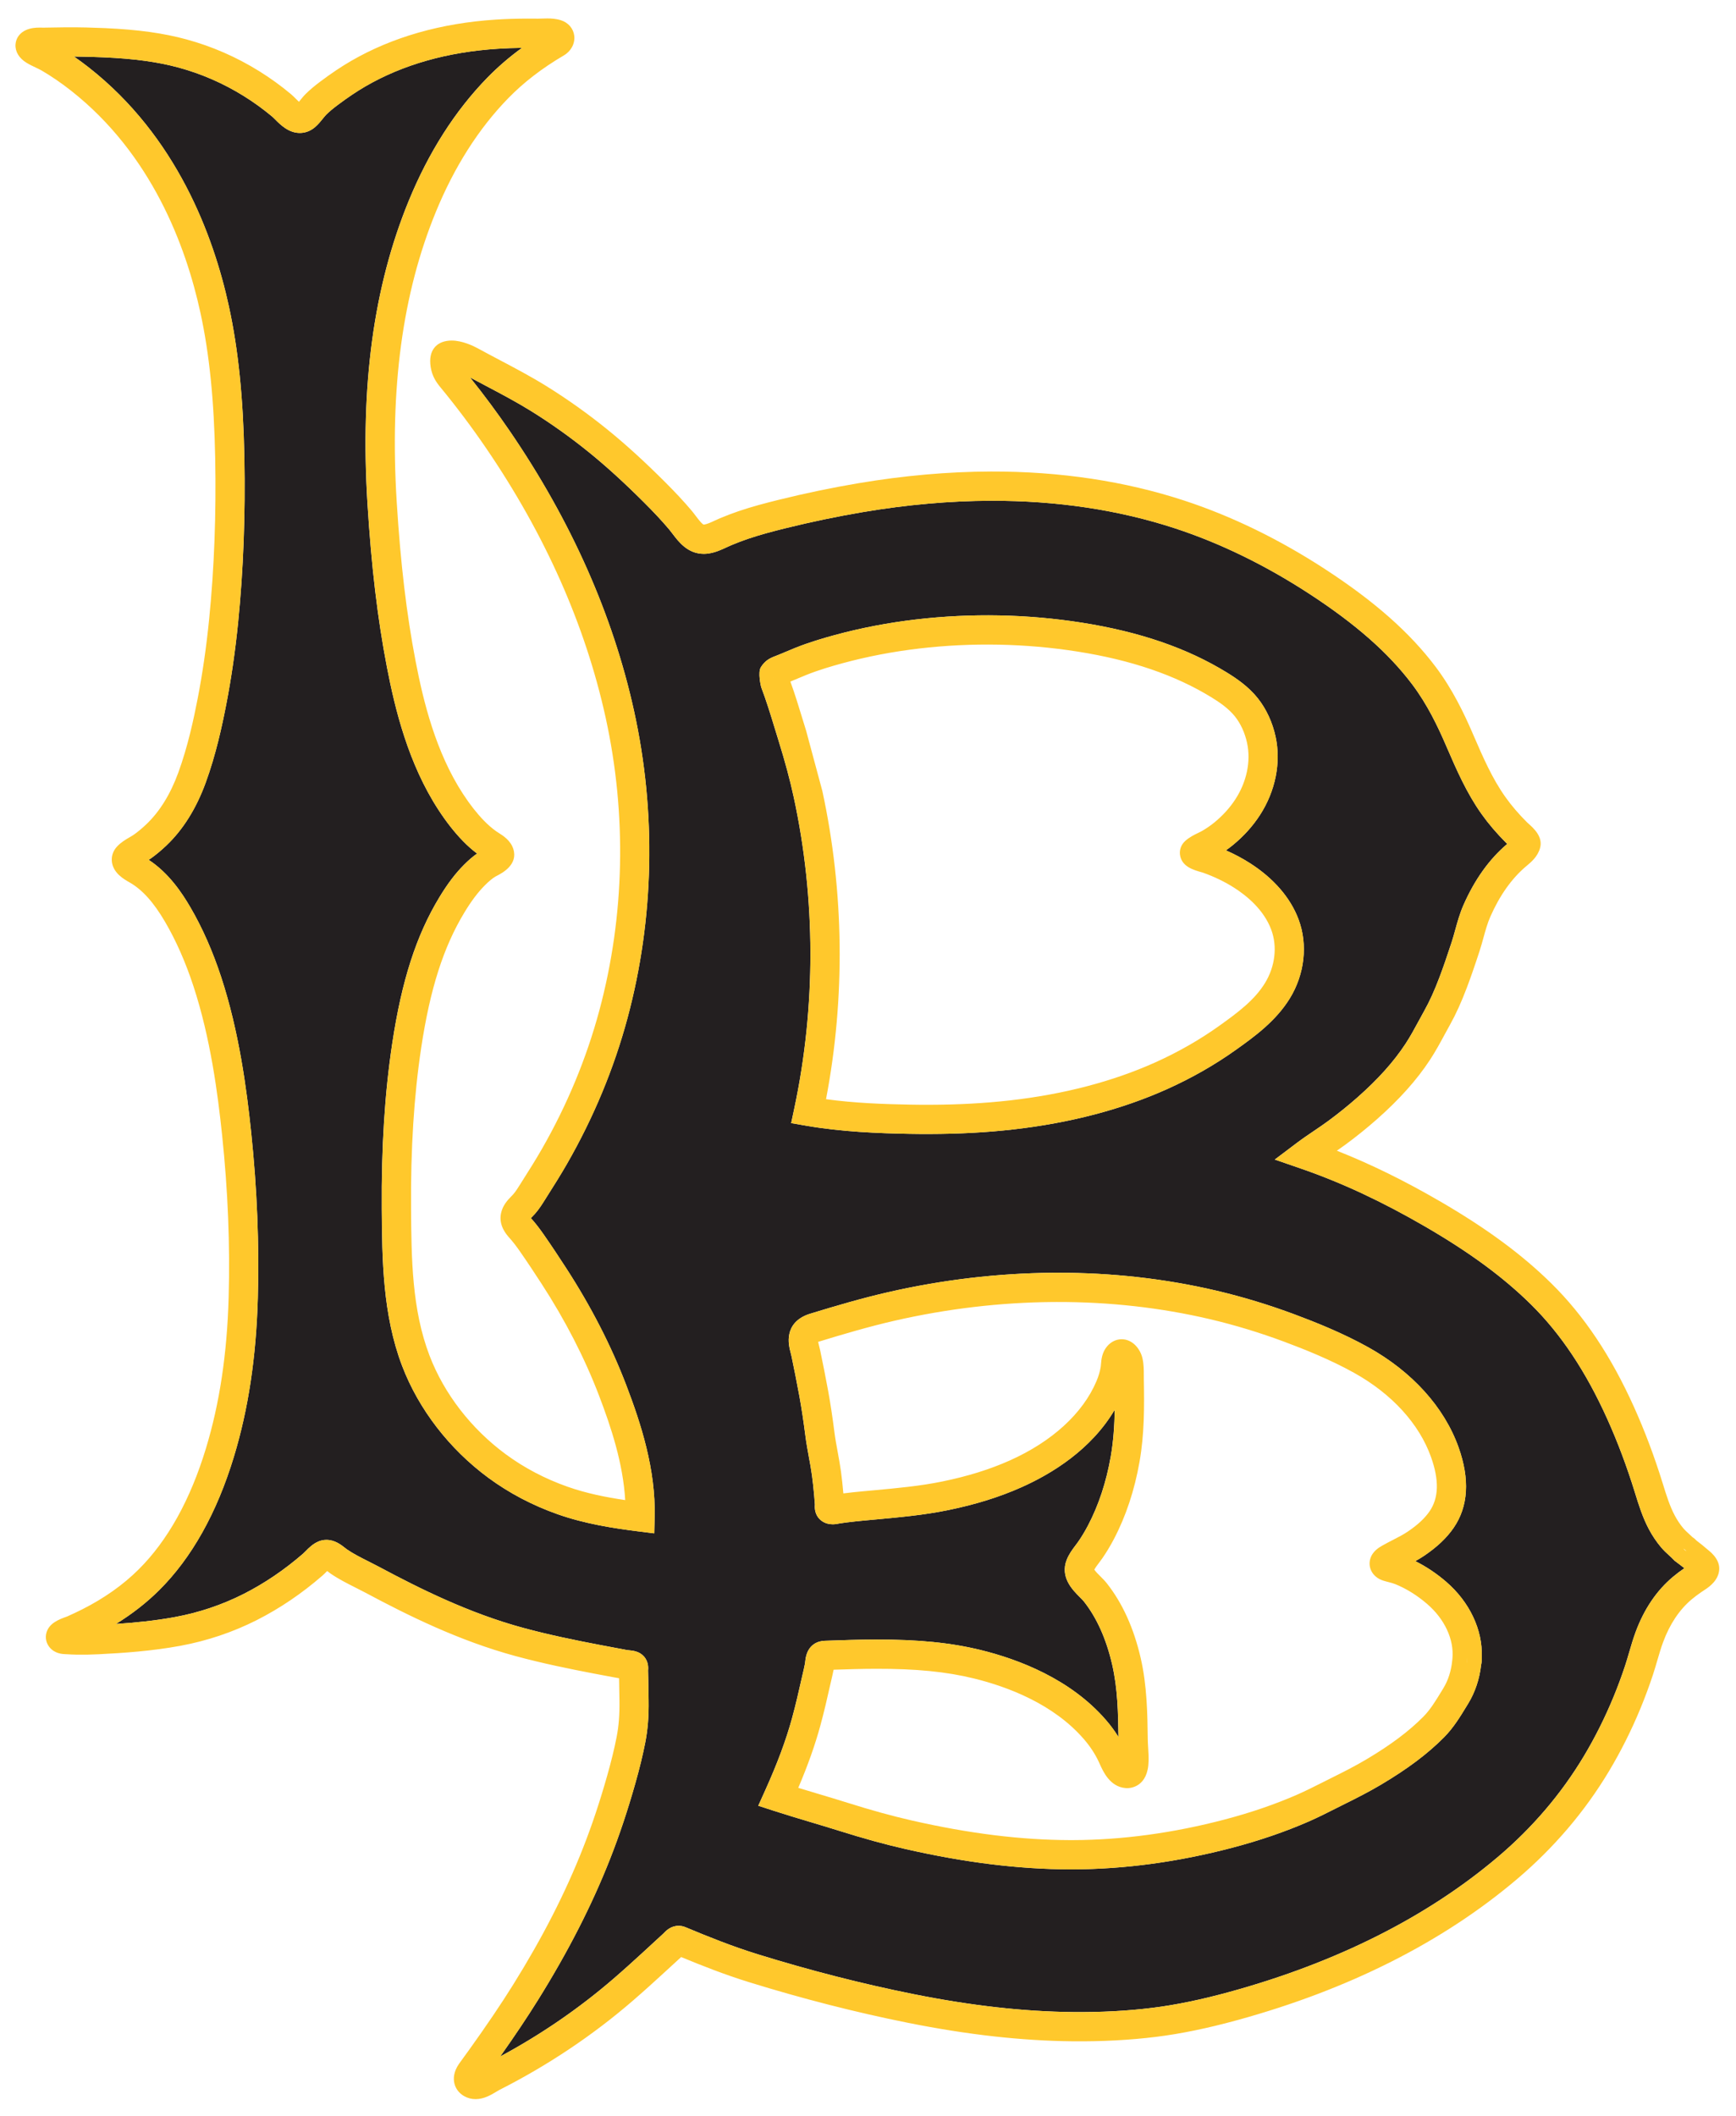<?xml version="1.0" encoding="utf-8"?>
<!-- Generator: Adobe Illustrator 16.0.0, SVG Export Plug-In . SVG Version: 6.00 Build 0)  -->
<!DOCTYPE svg PUBLIC "-//W3C//DTD SVG 1.1//EN" "http://www.w3.org/Graphics/SVG/1.1/DTD/svg11.dtd">
<svg version="1.1" id="Layer_1" xmlns="http://www.w3.org/2000/svg" xmlns:xlink="http://www.w3.org/1999/xlink" x="0px" y="0px"
	 width="415.897px" height="506.667px" viewBox="0 0 415.897 506.667" enable-background="new 0 0 415.897 506.667"
	 xml:space="preserve">
<path fill="#231F20" d="M401.47,373.967c-0.018-0.012-0.035-0.025-0.052-0.037l-0.251-0.188l-0.214-0.229c-0.31-0.331-0.684-0.672-1.08-1.034
	c-0.602-0.55-1.285-1.173-1.923-1.929c-1.105-1.312-2.09-2.771-2.923-4.338c-1.518-2.857-2.439-5.836-3.331-8.717l-0.081-0.264
	c-1.891-6.099-4.095-11.958-6.554-17.414c-5.144-11.411-11.136-20.397-18.319-27.474c-6.596-6.496-14.612-12.396-25.229-18.568
	c-10.357-6.019-20.138-10.583-29.897-13.948l-6.217-2.145l5.25-3.959c1.368-1.032,2.774-1.983,4.135-2.903
	c1.201-0.812,2.335-1.579,3.441-2.394c2.418-1.783,4.761-3.672,6.963-5.613c4.946-4.363,8.719-8.568,11.532-12.856
	c1.158-1.765,2.17-3.635,3.241-5.614c0.427-0.788,0.854-1.575,1.289-2.355c1.247-2.234,2.382-4.739,3.574-7.884
	c0.918-2.425,1.857-5.127,2.956-8.503c0.306-0.942,0.573-1.908,0.855-2.93c0.538-1.943,1.094-3.951,1.971-5.944
	c2.672-6.077,6.181-10.983,10.427-14.582l0.061-0.05c-0.085-0.079-0.156-0.147-0.212-0.202c-2.322-2.317-4.271-4.598-5.957-6.971
	c-3.594-5.056-6.014-10.646-8.355-16.051l-0.263-0.608c-1.798-4.151-4.332-9.536-7.996-14.388
	c-5.708-7.561-13.559-14.461-24.705-21.719c-10.476-6.82-21.26-12.075-32.055-15.617c-13.511-4.436-28.356-6.664-44.126-6.624
	c-9.827,0.025-20.128,0.934-30.615,2.702c-6.192,1.043-12.488,2.356-18.716,3.9c-2.88,0.714-5.954,1.514-8.923,2.525
	c-1.299,0.442-2.648,0.956-4.009,1.527c-0.355,0.149-0.711,0.316-1.069,0.482c-1.229,0.572-2.621,1.219-4.264,1.482
	c-0.398,0.064-0.799,0.098-1.191,0.099c-3.872,0.01-6.059-2.883-7.506-4.797c-0.271-0.357-0.535-0.711-0.808-1.034
	c-1.689-2.002-3.616-4.073-6.063-6.513c-4.694-4.681-8.956-8.565-13.031-11.873c-4.516-3.666-9.26-7.045-14.102-10.044
	c-3.469-2.148-7.182-4.105-10.772-6c-1.257-0.662-2.514-1.325-3.766-1.998c3.322,4.139,6.522,8.454,9.535,12.857
	c14.693,21.481,24.71,44.035,29.771,67.037c5.358,24.351,4.817,49.77-1.563,73.51c-3.25,12.092-8.134,23.852-14.516,34.954
	c-1.529,2.66-3.086,5.135-4.962,8.091l-0.316,0.501c-0.649,1.034-1.386,2.208-2.33,3.289c-0.223,0.254-0.465,0.505-0.712,0.758
	c-0.095,0.1-0.209,0.217-0.319,0.333c0.026,0.028,0.055,0.062,0.085,0.095c0.971,1.086,1.91,2.286,2.953,3.782
	c1.975,2.828,3.822,5.643,5.369,8.023c5.965,9.184,10.826,18.644,14.45,28.121c3.522,9.212,7.084,20.173,6.792,31.613l-0.099,3.861
	l-3.834-0.479c-5.894-0.736-12.798-1.799-19.318-4.103c-6.036-2.131-11.615-5.066-16.581-8.722
	c-9.351-6.892-16.684-16.395-20.648-26.76c-4.701-12.286-4.801-25.72-4.889-37.573c-0.108-14.793,0.71-27.768,2.504-39.67
	c2.275-15.079,5.757-25.876,11.29-35.01c1.971-3.255,3.857-5.74,5.937-7.821c1.104-1.105,2.108-1.964,3.108-2.654
	c-1.194-0.896-2.317-1.892-3.422-3.031c-2.022-2.086-3.921-4.502-5.809-7.389c-7.252-11.093-10.422-24.119-12.374-34.227
	c-2.24-11.601-3.721-24.051-4.66-39.184c-1.756-28.268,1.472-51.961,9.866-72.434c4.787-11.674,11.116-21.597,18.81-29.491
	c2.511-2.577,5.27-4.958,8.337-7.192c-2.02,0.025-3.917,0.095-5.768,0.214c-12.066,0.771-22.728,3.793-31.688,8.982
	c-2.076,1.203-4.264,2.67-6.689,4.488c-1.162,0.871-2,1.575-2.719,2.285c-0.256,0.252-0.539,0.606-0.839,0.98
	c-0.507,0.632-1.082,1.349-1.848,2.013c-1.064,0.923-2.327,1.413-3.652,1.417c-2.689,0.007-4.64-1.943-5.93-3.234
	c-0.262-0.263-0.505-0.513-0.73-0.702c-2.14-1.791-4.43-3.447-6.809-4.923c-4.871-3.026-10.114-5.312-15.582-6.797
	c-5.024-1.365-10.556-2.123-17.938-2.456c-2.521-0.114-4.869-0.176-7.138-0.189c1.194,0.826,2.378,1.7,3.549,2.619
	c21.033,16.506,29.859,40.198,33.56,57.168c2.258,10.35,3.438,21.877,3.714,36.275c0.263,13.672-0.238,26.934-1.489,39.414
	c-0.684,6.816-1.636,13.402-2.831,19.572c-1.018,5.257-2.5,12.15-4.951,18.858c-2.265,6.195-5.434,11.256-9.421,15.04
	c-1.275,1.209-2.497,2.222-3.733,3.098c-0.165,0.117-0.332,0.229-0.497,0.334c4.847,3.173,8.003,7.955,9.999,11.375
	c2.863,4.907,5.341,10.521,7.365,16.688c4.288,13.064,6.095,26.76,7.191,37.23c1.414,13.52,1.949,26.853,1.591,39.625
	c-0.397,14.204-2.277,26.656-5.747,38.067c-4.092,13.464-10.125,24.214-17.929,31.95c-3.001,2.975-6.461,5.671-10.328,8.05
	c4.499-0.301,9.385-0.774,14.179-1.661c5.765-1.067,11.286-2.926,16.409-5.521c5.006-2.534,9.816-5.795,14.295-9.69
	c0.189-0.165,0.379-0.364,0.578-0.566c0.779-0.789,1.749-1.774,3.129-2.34c0.582-0.238,1.197-0.36,1.831-0.362
	c2.033-0.005,3.542,1.188,4.541,1.977c0.151,0.121,0.292,0.235,0.421,0.323c1.56,1.064,3.314,1.946,5.172,2.879
	c0.86,0.434,1.718,0.865,2.56,1.316c9.804,5.242,21.559,11.073,34.403,14.563c6.361,1.726,12.811,3.027,18.281,4.074
	c1.487,0.283,2.977,0.563,4.466,0.84l0.641,0.116c0.534,0.094,1.068,0.19,1.597,0.308c0.073,0.008,0.159,0.016,0.251,0.023
	c1.116,0.104,2.645,0.249,3.754,1.502c1.168,1.319,1.03,2.886,0.984,3.401c0.02,0.732,0.037,1.471,0.053,2.209
	c0.031,1.518,0.054,3.033,0.077,4.551l0.006,0.398c0.058,3.768-0.2,6.97-0.809,10.076c-0.582,2.969-1.353,6.137-2.355,9.686
	c-1.854,6.554-3.836,12.49-6.063,18.145c-4.376,11.113-10.025,22.169-17.273,33.795c-2.566,4.115-5.478,8.471-9.055,13.536
	c9.802-5.271,18.925-11.53,27.164-18.644c2.47-2.131,4.867-4.31,6.887-6.158l5.082-4.677c0.502-0.541,1.678-1.81,3.603-1.814
	c0.567-0.001,1.124,0.11,1.657,0.334c5.364,2.242,11.169,4.579,17.266,6.468c12.56,3.892,25.124,7.105,37.343,9.553
	c13.857,2.775,26.373,4.181,38.259,4.299c6.592,0.069,13.054-0.273,19.004-1.014c5.656-0.702,11.737-1.962,18.591-3.846
	c25.607-7.044,47.2-17.912,64.179-32.302c8.263-7.001,15.19-15.124,20.59-24.141c2.671-4.462,5.058-9.228,7.093-14.164
	c1-2.427,1.929-4.927,2.762-7.437c0.355-1.071,0.671-2.156,0.987-3.241c0.462-1.579,0.938-3.213,1.536-4.838
	c2.025-5.495,5.029-9.942,8.931-13.218c0.846-0.712,1.773-1.415,2.761-2.092C402.884,375.028,402.203,374.516,401.47,373.967z
	 M185.62,157.166l0.181-0.069c0.854-0.333,1.696-0.69,2.539-1.045c0.699-0.295,1.396-0.588,2.1-0.872
	c3.396-1.369,6.846-2.366,9.471-3.082c6.256-1.705,12.818-2.967,19.505-3.75c13.194-1.546,26.726-1.285,39.746,0.764
	c13.888,2.185,25.275,6.104,34.817,11.979c2.257,1.39,5.133,3.342,7.351,6.132c2.036,2.562,3.508,5.742,4.258,9.198
	c1.345,6.205-0.034,13.065-3.785,18.824c-1.715,2.632-3.876,5.023-6.424,7.108c-0.546,0.447-1.111,0.876-1.691,1.284
	c2.016,0.886,3.93,1.905,5.717,3.043c5.716,3.642,9.76,8.314,11.694,13.513c2.248,6.038,1.461,13.104-2.105,18.902
	c-3.396,5.521-8.663,9.278-12.895,12.297c-5.045,3.599-10.585,6.763-16.464,9.405c-10.852,4.876-23.27,8.131-36.91,9.677
	c-6.332,0.718-12.889,1.074-20.045,1.092c-1.598,0.005-3.194-0.007-4.792-0.036c-7.45-0.136-16.217-0.473-24.766-1.952l-3.583-0.621
	l0.756-3.557c5.184-24.36,5.136-50.115-0.139-74.48c-0.9-4.162-2.083-8.556-3.725-13.831l-0.877-2.856
	c-0.984-3.225-2.006-6.542-3.198-9.677c-0.041-0.161-0.856-3.476-0.079-4.764c0.461-0.765,1.059-1.324,1.486-1.667
	C184.454,157.623,185.138,157.349,185.62,157.166z M354.98,396.802c0.055,0.678-0.031,1.362-0.159,1.929
	c-0.364,3.317-1.435,6.529-3.097,9.242l-0.423,0.692c-1.532,2.514-3.117,5.115-5.35,7.367c-3.907,3.941-8.701,7.544-15.087,11.336
	c-2.858,1.698-5.829,3.206-8.612,4.584c-0.775,0.383-1.548,0.773-2.321,1.162c-2.081,1.051-4.232,2.138-6.451,3.106
	c-5.565,2.431-11.709,4.538-18.264,6.262c-12.936,3.404-25.792,5.148-38.216,5.18h-0.702c-12.252-0.033-25.134-1.625-39.379-4.864
	c-4.884-1.11-10.105-2.549-15.962-4.393c-2.273-0.717-4.558-1.398-6.84-2.08c-2.867-0.856-5.831-1.741-8.744-2.688l-3.715-1.208
	l1.607-3.561c2.973-6.586,5.034-12.124,6.489-17.431c0.882-3.227,1.632-6.506,2.186-9.004c0.108-0.482,0.22-0.961,0.333-1.44
	c0.219-0.934,0.427-1.817,0.588-2.69c0.024-0.129,0.03-0.266,0.042-0.4c0.379-4.351,3.371-4.929,4.64-4.975
	c4.121-0.149,8.157-0.285,12.268-0.296c10.208-0.025,17.977,0.751,25.188,2.522c8.965,2.199,21.44,6.894,29.97,16.767
	c1.121,1.298,2.118,2.651,2.984,4.049c-0.076-5.731-0.196-11.638-1.514-17.357c-1.413-6.127-3.696-11.213-6.787-15.115
	c-0.223-0.282-0.602-0.66-1.002-1.06c-1.662-1.658-4.757-4.744-3.089-8.928c0.553-1.389,1.383-2.484,2.115-3.451
	c0.225-0.297,0.449-0.591,0.653-0.889c0.813-1.178,1.584-2.457,2.293-3.805c2.563-4.863,4.405-10.433,5.476-16.553
	c0.646-3.699,0.89-7.439,0.954-11.229c-5.607,9.522-14.989,15.293-22.304,18.558c-5.271,2.354-11.041,4.153-17.641,5.502
	c-5.729,1.171-11.53,1.701-17.14,2.216l-2.519,0.231c-1.548,0.146-3.06,0.293-4.531,0.483l-0.311,0.04
	c-0.497,0.064-0.997,0.128-1.489,0.213l-0.135,0.028c-0.347,0.07-0.87,0.178-1.483,0.179c-0.947,0.003-1.799-0.245-2.531-0.733
	c-0.894-0.6-1.918-1.774-1.748-3.991c-0.05-0.705-0.106-1.414-0.167-2.119c-0.155-1.77-0.328-3.347-0.527-4.823
	c-0.196-1.452-0.461-2.889-0.74-4.41c-0.305-1.657-0.621-3.371-0.843-5.123c-0.45-3.525-0.917-6.612-1.432-9.436
	c-0.619-3.408-1.297-6.74-1.879-9.55c-0.054-0.258-0.123-0.521-0.191-0.784c-0.308-1.189-0.729-2.816-0.334-4.641
	c0.348-1.607,1.494-3.753,4.981-4.821c5.927-1.815,12.297-3.697,18.731-5.167c12.999-2.969,26.226-4.529,39.313-4.638l0.998-0.004
	c13.132-0.034,26.003,1.408,38.256,4.285c6.289,1.478,12.6,3.392,18.757,5.69c4.952,1.849,11.431,4.414,17.628,7.858
	c10.542,5.864,18.229,14.37,21.646,23.955c2.735,7.673,2.345,14.158-1.159,19.276c-1.663,2.426-3.986,4.627-7.105,6.728
	c-0.695,0.466-1.394,0.882-2.089,1.269c2.567,1.276,5.084,2.956,7.38,4.935C352.076,383.64,355.216,390.306,354.98,396.802z"/>
<path fill="#FFC82C" d="M409.164,371.139l-0.197-0.162c-0.819-0.725-1.662-1.387-2.521-2.038c-0.295-0.324-0.632-0.608-0.991-0.844
	c-0.293-0.282-0.581-0.545-0.847-0.787c-0.487-0.445-0.947-0.864-1.291-1.271c-0.787-0.934-1.492-1.98-2.092-3.108
	c-1.207-2.274-1.993-4.815-2.826-7.502l-0.082-0.266c-1.974-6.37-4.281-12.501-6.858-18.219
	c-5.505-12.215-11.978-21.892-19.788-29.585c-7.025-6.919-15.485-13.157-26.623-19.633c-8.52-4.951-16.681-8.959-24.773-12.159
	c0.707-0.486,1.419-0.986,2.121-1.504c2.582-1.902,5.085-3.921,7.44-5.997c5.42-4.782,9.592-9.448,12.755-14.268
	c1.319-2.012,2.45-4.101,3.544-6.12c0.412-0.761,0.824-1.522,1.245-2.276c1.418-2.54,2.691-5.341,4.008-8.816
	c0.959-2.532,1.934-5.333,3.065-8.816c0.355-1.091,0.656-2.179,0.947-3.231c0.492-1.78,0.958-3.461,1.631-4.992
	c2.241-5.097,5.115-9.154,8.545-12.059l0.233-0.196c1.015-0.847,2.548-2.129,3.132-4.164c0.783-2.729-1.503-4.766-2.868-5.982
	c-0.099-0.088-0.184-0.162-0.229-0.205c-2.041-2.037-3.741-4.023-5.196-6.072c-3.168-4.458-5.339-9.471-7.638-14.778l-0.264-0.609
	c-1.953-4.508-4.722-10.379-8.832-15.823c-6.213-8.227-14.625-15.652-26.473-23.367c-10.984-7.151-22.319-12.669-33.691-16.402
	c-14.222-4.668-29.809-7.015-46.327-6.972c-10.209,0.026-20.895,0.968-31.761,2.8c-6.365,1.073-12.837,2.421-19.237,4.008
	c-3.029,0.752-6.276,1.598-9.494,2.692c-1.451,0.494-2.952,1.066-4.463,1.7c-0.435,0.184-0.871,0.385-1.309,0.588
	c-0.895,0.416-1.74,0.809-2.523,0.928c-0.377,0.001-1.409-1.363-1.904-2.019c-0.348-0.46-0.691-0.911-1.04-1.326
	c-1.823-2.16-3.878-4.371-6.471-6.956c-4.864-4.852-9.301-8.892-13.563-12.351c-4.746-3.854-9.735-7.407-14.83-10.562
	c-3.675-2.275-7.497-4.291-11.192-6.239c-1.724-0.91-3.448-1.818-5.159-2.754c-1.034-0.565-3.717-1.88-6.292-1.874
	c-0.787,0.002-1.527,0.124-2.2,0.363c-1.071,0.378-3.489,1.723-2.806,6c0.347,2.178,1.314,3.595,2.309,4.801
	c3.806,4.614,7.464,9.481,10.874,14.467c14.186,20.736,23.846,42.467,28.713,64.588c5.118,23.259,4.604,47.53-1.486,70.189
	c-3.093,11.507-7.744,22.706-13.823,33.283c-1.458,2.537-2.975,4.945-4.805,7.828l-0.334,0.53c-0.562,0.895-1.09,1.739-1.67,2.401
	c-0.143,0.162-0.301,0.322-0.459,0.485c-0.824,0.846-2.068,2.124-2.471,4.059c-0.616,2.961,1.315,5.114,2.042,5.925
	c0.778,0.867,1.548,1.855,2.425,3.113c1.917,2.747,3.724,5.5,5.239,7.832c5.697,8.771,10.334,17.79,13.782,26.807
	c2.857,7.475,5.744,16.142,6.264,25.012c-4.59-0.676-9.312-1.611-13.854-3.217c-5.386-1.902-10.352-4.513-14.761-7.76
	c-8.284-6.104-14.77-14.493-18.262-23.623c-4.248-11.104-4.338-23.315-4.426-35.123c-0.106-14.422,0.688-27.041,2.425-38.576
	c2.131-14.121,5.325-24.121,10.355-32.427c1.673-2.761,3.23-4.827,4.902-6.5c0.963-0.965,1.762-1.629,2.508-2.085
	c0.093-0.055,0.215-0.116,0.352-0.187c1.276-0.66,5.159-2.671,3.947-6.449c-0.652-2.037-2.432-3.16-3.608-3.903
	c-0.186-0.118-0.362-0.225-0.506-0.329c-1.023-0.737-1.982-1.571-2.933-2.552c-1.709-1.762-3.336-3.838-4.976-6.347
	c-6.583-10.072-9.53-22.244-11.36-31.724c-2.181-11.298-3.626-23.465-4.547-38.291c-1.688-27.189,1.373-49.872,9.356-69.344
	c4.446-10.84,10.282-20.012,17.346-27.26c3.729-3.826,8.104-7.193,13.373-10.292c1.702-1,2.669-2.83,2.464-4.661
	c-0.196-1.743-1.421-3.175-3.198-3.741c-1.217-0.387-2.403-0.434-3.301-0.431c-0.404,0.001-0.811,0.014-1.21,0.027
	c-0.311,0.012-0.617,0.022-0.911,0.023l-0.149,0c-0.813-0.011-1.628-0.016-2.442-0.013c-2.665,0.007-5.124,0.084-7.516,0.238
	c-13.154,0.841-24.846,4.176-34.75,9.911c-2.317,1.342-4.73,2.959-7.379,4.944c-1.406,1.054-2.499,1.978-3.438,2.905
	c-0.545,0.538-0.99,1.093-1.384,1.583c-0.094,0.117-0.187,0.233-0.277,0.343c-0.268-0.247-0.545-0.525-0.74-0.719
	c-0.38-0.381-0.773-0.774-1.188-1.121c-2.391-2-4.952-3.853-7.609-5.502c-5.448-3.383-11.315-5.943-17.439-7.606
	c-5.541-1.504-11.541-2.335-19.456-2.693c-3.102-0.139-5.957-0.204-8.728-0.197l-1.118,0.007c-1.12,0.012-2.241,0.031-3.361,0.051
	l-1.431,0.024L10.1,6.616C9.893,6.611,9.683,6.608,9.472,6.609C8.578,6.611,7.4,6.68,6.225,7.198
	c-1.473,0.647-2.411,1.937-2.51,3.449c-0.111,1.704,0.857,3.306,2.656,4.396c0.752,0.455,1.513,0.814,2.185,1.131
	c0.537,0.254,1.043,0.493,1.473,0.745c2.323,1.363,4.654,2.959,6.93,4.746c19.395,15.221,27.585,37.307,31.041,53.153
	c2.158,9.893,3.288,20.989,3.555,34.919c0.258,13.396-0.231,26.376-1.455,38.582c-0.662,6.605-1.583,12.977-2.738,18.938
	c-0.969,5.001-2.373,11.543-4.654,17.788c-1.89,5.171-4.468,9.331-7.664,12.363c-1.031,0.976-2,1.782-2.963,2.465
	c-0.268,0.19-0.632,0.402-1.018,0.626c-0.913,0.53-2.049,1.189-2.996,2.198c-1.011,1.074-1.452,2.433-1.241,3.824
	c0.395,2.622,2.906,4.048,4.112,4.732l0.102,0.059c3.065,1.751,5.78,4.773,8.545,9.51c2.615,4.482,4.889,9.644,6.76,15.343
	c4.081,12.435,5.819,25.651,6.878,35.775c1.383,13.213,1.907,26.233,1.557,38.701c-0.38,13.569-2.162,25.42-5.446,36.227
	c-3.752,12.342-9.19,22.104-16.162,29.015c-3.697,3.668-8.227,6.866-13.462,9.511c-1.163,0.587-2.409,1.176-3.625,1.715
	l-0.216,0.078c-1.636,0.59-4.109,1.479-4.747,3.823c-0.336,1.228-0.055,2.5,0.765,3.488c1.288,1.555,3.149,1.614,3.85,1.637
	l0.13,0.005c0.83,0.055,1.661,0.09,2.49,0.107c1.685,0.032,3.351,0.001,5.299-0.096c5.839-0.29,12.731-0.76,19.572-2.024
	c6.422-1.19,12.578-3.263,18.297-6.158c5.52-2.796,10.812-6.382,15.726-10.655c0.316-0.274,0.639-0.598,0.969-0.933
	c0.05-0.051,0.104-0.105,0.16-0.16c0.005,0.004,0.01,0.007,0.016,0.011c0.293,0.232,0.57,0.446,0.819,0.615
	c1.944,1.325,3.991,2.355,5.971,3.351c0.807,0.406,1.613,0.81,2.403,1.233c10.15,5.43,22.35,11.475,35.871,15.146
	c6.588,1.787,13.201,3.124,18.801,4.195c1.499,0.285,2.999,0.567,4.499,0.847l0.701,0.127c0.283,0.05,0.565,0.1,0.85,0.154
	c0.003,0.182,0.008,0.363,0.011,0.543c0.032,1.501,0.055,3.005,0.077,4.507l0.006,0.4c0.049,3.268-0.167,6.009-0.679,8.625
	c-0.544,2.779-1.271,5.765-2.222,9.127c-1.79,6.329-3.7,12.049-5.841,17.485c-4.218,10.712-9.68,21.395-16.699,32.654
	c-2.919,4.686-6.314,9.706-10.682,15.801c-0.298,0.417-0.602,0.828-0.904,1.24c-0.472,0.641-0.943,1.282-1.396,1.932
	c-1.361,1.953-1.372,3.602-1.14,4.64c0.289,1.3,1.112,2.399,2.319,3.098c0.853,0.492,1.794,0.739,2.798,0.737
	c2.021-0.006,3.715-1.029,4.953-1.778c0.262-0.159,0.507-0.312,0.728-0.424c11.593-5.874,22.342-13.056,31.947-21.35
	c2.538-2.189,4.983-4.411,7.039-6.291l4.56-4.182c5.064,2.097,10.5,4.23,16.25,6.013c12.788,3.962,25.588,7.235,38.041,9.729
	c14.293,2.861,27.234,4.313,39.564,4.436c6.907,0.064,13.676-0.289,19.937-1.066c5.995-0.746,12.401-2.069,19.584-4.044
	c26.597-7.314,49.088-18.657,66.848-33.71c8.85-7.5,16.275-16.208,22.07-25.885c2.849-4.758,5.393-9.836,7.559-15.092
	c1.063-2.579,2.05-5.236,2.934-7.902c0.382-1.151,0.723-2.316,1.063-3.483c0.447-1.534,0.871-2.982,1.386-4.38
	c1.599-4.336,3.907-7.796,6.863-10.277c0.71-0.596,1.501-1.191,2.354-1.771l0.354-0.231c1.177-0.763,3.146-2.04,3.738-4.229
	C412.515,373.865,410.081,371.884,409.164,371.139z M400.778,377.642c-3.901,3.276-6.905,7.724-8.931,13.219
	c-0.598,1.625-1.074,3.259-1.536,4.838c-0.316,1.085-0.632,2.17-0.987,3.241c-0.833,2.51-1.762,5.01-2.762,7.437
	c-2.035,4.937-4.422,9.702-7.093,14.164c-5.399,9.017-12.327,17.14-20.59,24.141c-16.979,14.39-38.571,25.257-64.179,32.301
	c-6.854,1.885-12.935,3.145-18.591,3.847c-5.95,0.74-12.412,1.083-19.004,1.014c-11.886-0.118-24.401-1.523-38.259-4.299
	c-12.219-2.447-24.783-5.661-37.343-9.553c-6.097-1.889-11.902-4.226-17.267-6.468c-0.532-0.224-1.09-0.335-1.656-0.334
	c-1.925,0.005-3.102,1.273-3.604,1.814l-5.081,4.677c-2.02,1.849-4.417,4.027-6.888,6.158c-8.239,7.113-17.361,13.373-27.164,18.644
	c3.578-5.065,6.49-9.421,9.056-13.536c7.247-11.626,12.896-22.682,17.272-33.795c2.227-5.654,4.21-11.591,6.064-18.145
	c1.002-3.549,1.773-6.717,2.354-9.686c0.61-3.106,0.867-6.309,0.809-10.076l-0.006-0.398c-0.022-1.518-0.045-3.033-0.077-4.551
	c-0.016-0.738-0.033-1.477-0.052-2.209c0.045-0.516,0.184-2.082-0.985-3.401c-1.109-1.253-2.637-1.397-3.754-1.502
	c-0.092-0.008-0.178-0.016-0.251-0.023c-0.529-0.117-1.062-0.214-1.597-0.308l-0.64-0.116c-1.489-0.277-2.979-0.557-4.466-0.84
	c-5.47-1.047-11.92-2.349-18.281-4.074c-12.846-3.489-24.6-9.32-34.403-14.563c-0.842-0.451-1.701-0.883-2.56-1.316
	c-1.858-0.933-3.613-1.814-5.173-2.879c-0.128-0.088-0.269-0.202-0.42-0.323c-0.999-0.788-2.507-1.981-4.541-1.977
	c-0.634,0.002-1.25,0.124-1.832,0.362c-1.379,0.565-2.35,1.551-3.128,2.34c-0.199,0.201-0.389,0.401-0.579,0.566
	c-4.479,3.896-9.288,7.156-14.294,9.69c-5.124,2.595-10.645,4.453-16.41,5.521c-4.793,0.887-9.68,1.36-14.179,1.661
	c3.868-2.379,7.327-5.075,10.328-8.05c7.805-7.736,13.837-18.486,17.93-31.95c3.469-11.411,5.348-23.863,5.747-38.067
	c0.358-12.772-0.178-26.105-1.592-39.625c-1.095-10.47-2.903-24.166-7.19-37.23c-2.024-6.167-4.502-11.781-7.365-16.688
	c-1.996-3.42-5.152-8.202-9.999-11.375c0.166-0.106,0.332-0.218,0.497-0.334c1.237-0.876,2.457-1.889,3.732-3.098
	c3.988-3.784,7.158-8.845,9.421-15.04c2.451-6.708,3.933-13.602,4.952-18.858c1.194-6.17,2.147-12.755,2.83-19.572
	c1.251-12.48,1.752-25.742,1.489-39.414c-0.276-14.398-1.457-25.926-3.714-36.276c-3.701-16.97-12.527-40.662-33.559-57.168
	c-1.17-0.919-2.356-1.793-3.549-2.619c2.269,0.013,4.617,0.075,7.138,0.189c7.381,0.333,12.913,1.091,17.938,2.456
	c5.468,1.485,10.71,3.771,15.582,6.797c2.378,1.476,4.669,3.132,6.808,4.923c0.226,0.189,0.468,0.439,0.731,0.702
	c1.291,1.291,3.24,3.241,5.929,3.234c1.325-0.003,2.589-0.494,3.653-1.417c0.766-0.664,1.34-1.38,1.847-2.013
	c0.3-0.375,0.584-0.728,0.84-0.98c0.718-0.71,1.557-1.414,2.718-2.285c2.425-1.818,4.614-3.286,6.69-4.488
	c8.959-5.189,19.621-8.211,31.688-8.982c1.851-0.119,3.749-0.189,5.767-0.214c-3.067,2.233-5.826,4.616-8.337,7.192
	c-7.694,7.894-14.022,17.816-18.81,29.491c-8.394,20.473-11.621,44.166-9.866,72.434c0.94,15.132,2.42,27.583,4.661,39.184
	c1.952,10.108,5.122,23.134,12.373,34.227c1.887,2.887,3.787,5.303,5.809,7.389c1.104,1.14,2.228,2.135,3.422,3.031
	c-0.999,0.69-2.004,1.549-3.107,2.654c-2.08,2.081-3.967,4.566-5.937,7.821c-5.532,9.133-9.015,19.931-11.291,35.01
	c-1.792,11.903-2.612,24.877-2.503,39.67c0.088,11.854,0.188,25.287,4.888,37.573c3.965,10.365,11.298,19.868,20.648,26.76
	c4.966,3.655,10.545,6.591,16.581,8.722c6.521,2.304,13.424,3.366,19.319,4.103l3.833,0.479l0.099-3.861
	c0.293-11.44-3.27-22.401-6.791-31.613c-3.624-9.478-8.486-18.938-14.451-28.122c-1.546-2.38-3.394-5.194-5.369-8.022
	c-1.043-1.496-1.981-2.696-2.952-3.782c-0.03-0.033-0.059-0.066-0.086-0.096c0.109-0.115,0.224-0.232,0.32-0.332
	c0.246-0.253,0.489-0.504,0.711-0.758c0.945-1.081,1.682-2.255,2.331-3.289l0.315-0.501c1.877-2.956,3.434-5.431,4.963-8.091
	c6.382-11.103,11.265-22.862,14.516-34.955c6.379-23.74,6.92-49.159,1.563-73.51c-5.061-23.002-15.078-45.556-29.772-67.037
	c-3.013-4.403-6.212-8.718-9.535-12.857c1.253,0.673,2.509,1.336,3.766,1.998c3.591,1.895,7.303,3.852,10.772,6
	c4.842,2.999,9.587,6.378,14.103,10.044c4.075,3.308,8.337,7.192,13.031,11.873c2.447,2.44,4.374,4.51,6.063,6.513
	c0.271,0.323,0.537,0.677,0.808,1.034c1.447,1.915,3.633,4.807,7.506,4.797c0.392-0.001,0.792-0.034,1.191-0.099
	c1.642-0.263,3.035-0.91,4.264-1.482c0.358-0.166,0.714-0.333,1.069-0.482c1.361-0.571,2.71-1.085,4.009-1.527
	c2.969-1.011,6.043-1.811,8.923-2.525c6.228-1.544,12.524-2.857,18.716-3.9c10.487-1.768,20.788-2.677,30.615-2.702
	c15.77-0.041,30.615,2.188,44.126,6.624c10.795,3.542,21.579,8.797,32.055,15.617c11.146,7.258,18.997,14.159,24.705,21.719
	c3.664,4.852,6.198,10.237,7.996,14.388l0.263,0.608c2.342,5.405,4.762,10.995,8.355,16.051c1.687,2.374,3.635,4.654,5.957,6.971
	c0.056,0.054,0.127,0.123,0.212,0.202l-0.061,0.05c-4.246,3.599-7.755,8.504-10.427,14.582c-0.877,1.993-1.433,4.001-1.971,5.944
	c-0.282,1.022-0.55,1.988-0.855,2.93c-1.099,3.376-2.038,6.078-2.956,8.503c-1.192,3.146-2.327,5.65-3.574,7.884
	c-0.436,0.78-0.862,1.567-1.289,2.355c-1.071,1.979-2.083,3.849-3.241,5.614c-2.813,4.288-6.586,8.493-11.532,12.856
	c-2.202,1.941-4.545,3.83-6.963,5.613c-1.106,0.814-2.24,1.582-3.441,2.394c-1.36,0.92-2.767,1.871-4.135,2.903l-5.25,3.959
	l6.217,2.145c9.76,3.365,19.54,7.93,29.897,13.948c10.616,6.173,18.633,12.072,25.229,18.568
	c7.184,7.076,13.176,16.063,18.319,27.474c2.459,5.456,4.663,11.315,6.554,17.414l0.081,0.264c0.892,2.881,1.813,5.858,3.331,8.717
	c0.833,1.567,1.817,3.026,2.923,4.338c0.638,0.756,1.321,1.379,1.923,1.929c0.396,0.362,0.771,0.703,1.08,1.034l0.214,0.228
	l0.251,0.189c0.017,0.012,0.034,0.025,0.052,0.037c0.733,0.549,1.414,1.061,2.054,1.584
	C402.552,376.228,401.624,376.931,400.778,377.642z M403.527,371.124C402.715,370.252,404.97,372.201,403.527,371.124
	L403.527,371.124z M182.277,159.792c-0.706,1.167-0.099,4.007,0.051,4.646c1.21,3.169,2.245,6.53,3.241,9.795
	c0.292,0.955,0.583,1.909,0.877,2.856c1.641,5.274,2.824,9.668,3.725,13.831c5.274,24.365,5.322,50.12,0.139,74.48l-0.756,3.557
	l3.583,0.621c8.549,1.479,17.316,1.816,24.766,1.952c1.598,0.029,3.194,0.041,4.792,0.036c7.156-0.018,13.713-0.375,20.045-1.092
	c13.641-1.546,26.059-4.801,36.91-9.677c5.879-2.643,11.419-5.807,16.464-9.405c4.231-3.02,9.498-6.777,12.895-12.297
	c3.566-5.798,4.354-12.864,2.105-18.902c-1.935-5.199-5.979-9.872-11.694-13.513c-1.787-1.138-3.701-2.157-5.717-3.043
	c0.58-0.408,1.146-0.837,1.691-1.284c2.548-2.085,4.709-4.476,6.424-7.108c3.751-5.759,5.13-12.62,3.785-18.824
	c-0.75-3.456-2.222-6.637-4.258-9.198c-2.218-2.79-5.094-4.743-7.351-6.132c-9.542-5.875-20.93-9.793-34.817-11.979
	c-13.021-2.049-26.552-2.31-39.746-0.764c-6.687,0.783-13.249,2.044-19.505,3.75c-2.625,0.716-6.075,1.713-9.471,3.082
	c-0.704,0.283-1.401,0.577-2.1,0.872c-0.843,0.355-1.685,0.712-2.539,1.045l-0.181,0.069c-0.537,0.204-1.323,0.517-2.088,1.139
	C183.149,158.652,182.665,159.152,182.277,159.792z M191.078,162.5c0.663-0.279,1.325-0.559,1.993-0.829
	c3.06-1.233,6.254-2.156,8.696-2.821c5.92-1.614,12.137-2.809,18.477-3.55c12.569-1.472,25.452-1.223,37.845,0.726
	c12.954,2.038,23.498,5.644,32.234,11.024c1.771,1.09,4.001,2.589,5.541,4.527c1.372,1.726,2.373,3.914,2.897,6.327
	c0.951,4.39-0.072,9.318-2.81,13.52c-1.322,2.029-3.001,3.882-4.991,5.512c-0.91,0.745-1.89,1.422-2.91,2.013
	c-0.309,0.179-0.648,0.342-0.992,0.509c-0.977,0.477-2.082,1.017-3.074,1.894c-1.079,0.954-1.538,2.34-1.227,3.708
	c0.576,2.539,3.211,3.286,5.134,3.831l0.252,0.071c2.717,0.959,5.245,2.178,7.515,3.622c3.082,1.964,7.127,5.302,8.896,10.053
	c1.501,4.033,0.938,8.815-1.509,12.792c-2.457,3.996-6.27,6.893-10.996,10.266c-4.672,3.331-9.809,6.265-15.27,8.72
	c-10.189,4.578-21.907,7.642-34.827,9.105c-6.075,0.688-12.38,1.03-19.276,1.049c-1.549,0.005-3.099-0.008-4.647-0.036
	c-6.435-0.117-13.267-0.366-20.138-1.302c4.637-24.241,4.344-49.669-0.877-73.79l-3.882-14.43c-0.292-0.936-0.578-1.876-0.867-2.82
	c-0.901-2.954-1.827-5.989-2.911-8.969C189.93,162.985,190.505,162.743,191.078,162.5z M185.234,162.233
	c0.042,0.106,0.047,0.123,0.04,0.108C185.257,162.308,185.176,162.111,185.234,162.233z M346.461,378.79
	c-2.296-1.979-4.813-3.658-7.38-4.935c0.695-0.387,1.394-0.803,2.089-1.269c3.119-2.101,5.442-4.302,7.105-6.728
	c3.504-5.118,3.895-11.604,1.159-19.276c-3.416-9.585-11.104-18.091-21.646-23.955c-6.197-3.444-12.676-6.01-17.628-7.858
	c-6.157-2.299-12.468-4.213-18.757-5.69c-12.253-2.877-25.124-4.319-38.256-4.285l-0.998,0.004
	c-13.088,0.108-26.314,1.669-39.313,4.638c-6.434,1.47-12.804,3.352-18.731,5.167c-3.487,1.067-4.633,3.214-4.981,4.821
	c-0.395,1.823,0.026,3.451,0.334,4.641c0.068,0.263,0.137,0.526,0.191,0.784c0.582,2.81,1.26,6.142,1.879,9.55
	c0.514,2.823,0.982,5.91,1.432,9.436c0.222,1.752,0.538,3.466,0.843,5.123c0.279,1.521,0.544,2.958,0.74,4.41
	c0.199,1.477,0.372,3.054,0.527,4.823c0.061,0.705,0.118,1.414,0.167,2.119c-0.171,2.217,0.854,3.392,1.748,3.991
	c0.732,0.488,1.584,0.736,2.531,0.733c0.613-0.001,1.136-0.108,1.483-0.18l0.135-0.027c0.493-0.085,0.993-0.148,1.489-0.213
	l0.311-0.04c1.471-0.19,2.983-0.337,4.531-0.483l2.519-0.231c5.609-0.515,11.41-1.045,17.14-2.216
	c6.6-1.349,12.37-3.148,17.641-5.502c7.314-3.265,16.696-9.035,22.304-18.558c-0.064,3.79-0.308,7.53-0.954,11.229
	c-1.07,6.12-2.912,11.689-5.476,16.553c-0.709,1.348-1.48,2.627-2.293,3.805c-0.204,0.298-0.429,0.591-0.653,0.889
	c-0.732,0.967-1.563,2.063-2.115,3.451c-1.668,4.184,1.427,7.27,3.089,8.928c0.4,0.399,0.779,0.777,1.002,1.06
	c3.091,3.902,5.374,8.988,6.787,15.115c1.317,5.72,1.438,11.625,1.514,17.357c-0.866-1.397-1.863-2.751-2.984-4.049
	c-8.529-9.873-21.005-14.567-29.97-16.768c-7.212-1.771-14.98-2.547-25.188-2.521c-4.111,0.011-8.147,0.146-12.268,0.296
	c-1.269,0.046-4.26,0.624-4.64,4.975c-0.012,0.135-0.018,0.271-0.042,0.4c-0.161,0.873-0.369,1.757-0.588,2.69
	c-0.113,0.479-0.225,0.958-0.333,1.44c-0.554,2.498-1.303,5.777-2.186,9.004c-1.455,5.307-3.516,10.845-6.489,17.431l-1.607,3.561
	l3.715,1.208c2.914,0.947,5.877,1.832,8.744,2.688c2.283,0.682,4.567,1.363,6.84,2.08c5.857,1.844,11.079,3.282,15.962,4.393
	c14.245,3.239,27.127,4.831,39.379,4.864h0.702c12.424-0.031,25.28-1.775,38.216-5.18c6.555-1.724,12.698-3.831,18.264-6.262
	c2.219-0.969,4.37-2.056,6.451-3.106c0.773-0.389,1.546-0.779,2.321-1.162c2.783-1.378,5.754-2.886,8.612-4.584
	c6.386-3.792,11.18-7.395,15.087-11.336c2.232-2.252,3.817-4.854,5.35-7.367l0.423-0.692c1.662-2.713,2.732-5.925,3.097-9.242
	c0.128-0.567,0.214-1.251,0.159-1.929C355.231,390.306,352.092,383.64,346.461,378.79z M351.399,397.941
	C351.722,395.254,351.268,399.353,351.399,397.941L351.399,397.941z M347.964,397.149c-0.017,0.141-0.031,0.279-0.045,0.42
	l-0.002,0.016c0,0.002,0,0.004,0,0.004l-0.003,0.027c-0.23,2.474-0.971,4.79-2.142,6.699l-0.433,0.708
	c-1.384,2.269-2.689,4.413-4.344,6.081c-3.479,3.511-7.828,6.767-13.689,10.246c-2.656,1.577-5.482,3.012-8.143,4.327
	c-0.792,0.393-1.582,0.791-2.37,1.19c-2.089,1.052-4.061,2.047-6.1,2.938c-5.235,2.285-11.037,4.274-17.243,5.908
	c-12.36,3.252-24.625,4.918-36.453,4.948h-0.665c-11.73-0.032-24.109-1.565-37.845-4.69c-4.696-1.068-9.737-2.456-15.411-4.244
	c-2.307-0.727-4.625-1.42-6.942-2.111c-1.611-0.479-3.252-0.97-4.892-1.474c2.301-5.404,4.001-10.197,5.277-14.857
	c0.922-3.373,1.697-6.76,2.267-9.332c0.102-0.453,0.208-0.904,0.314-1.357c0.209-0.886,0.423-1.799,0.604-2.74
	c3.404-0.118,6.76-0.215,10.137-0.224c9.616-0.024,16.865,0.691,23.503,2.321c7.975,1.956,19.019,6.066,26.341,14.544
	c1.512,1.75,2.727,3.614,3.609,5.54l0.177,0.39c0.79,1.775,2.436,5.469,6.175,5.771c0.146,0.012,0.29,0.017,0.429,0.017
	c0.828-0.002,4.968-0.325,5.095-6.506c0.023-1.104-0.041-2.155-0.103-3.173c-0.042-0.682-0.085-1.363-0.094-2.043
	c-0.077-6-0.165-12.799-1.7-19.453c-1.646-7.146-4.379-13.166-8.119-17.889c-0.477-0.603-1.021-1.146-1.548-1.67
	c-0.451-0.45-1.168-1.165-1.432-1.595c0.236-0.467,0.655-1.021,1.097-1.604c0.288-0.379,0.572-0.757,0.835-1.137
	c0.969-1.404,1.886-2.927,2.724-4.519c2.902-5.509,4.981-11.769,6.178-18.609c1.159-6.628,1.145-13.126,1.022-19.753
	c-0.006-0.303-0.006-0.611-0.005-0.92c0.002-1.215,0.004-2.592-0.313-4.021c-0.508-2.296-2.389-4.615-5-4.608
	c-1.3,0.003-2.524,0.593-3.445,1.657c-1.279,1.478-1.421,3.27-1.504,4.34c-0.015,0.191-0.026,0.377-0.052,0.549
	c-0.171,1.114-0.521,2.303-1.043,3.53c-3.275,7.71-10.648,14.443-20.761,18.957c-4.798,2.144-10.094,3.79-16.188,5.036
	c-5.352,1.094-10.705,1.582-16.375,2.103l-2.538,0.232c-1.607,0.152-3.181,0.306-4.76,0.511c-0.002-0.018-0.003-0.035-0.005-0.051
	c-0.165-1.881-0.349-3.565-0.563-5.151c-0.219-1.616-0.51-3.203-0.792-4.738c-0.301-1.636-0.585-3.182-0.785-4.742
	c-0.464-3.65-0.951-6.856-1.487-9.803c-0.633-3.482-1.322-6.865-1.913-9.72c-0.076-0.369-0.172-0.741-0.269-1.116
	c-0.075-0.289-0.173-0.666-0.229-0.967c0.046-0.016,0.096-0.031,0.15-0.049c5.799-1.776,12.023-3.614,18.238-5.035
	c12.507-2.857,25.229-4.357,37.812-4.462l0.959-0.004c12.588-0.032,24.915,1.347,36.638,4.1c6.003,1.41,12.028,3.238,17.909,5.433
	c4.722,1.764,10.884,4.201,16.674,7.42c9.056,5.036,15.61,12.205,18.455,20.188c1.967,5.519,1.854,9.761-0.341,12.97
	c-1.154,1.685-2.868,3.279-5.241,4.877c-1.077,0.726-2.27,1.338-3.533,1.985c-0.839,0.43-1.679,0.863-2.558,1.362
	c-0.717,0.406-2.395,1.354-2.906,3.239c-0.284,1.042-0.141,2.13,0.401,3.06c0.965,1.666,2.672,2.103,3.485,2.312l0.433,0.112
	c0.626,0.162,1.168,0.302,1.635,0.488c2.631,1.052,5.284,2.693,7.675,4.754C346.097,387.716,348.365,392.593,347.964,397.149z"/>
</svg>
